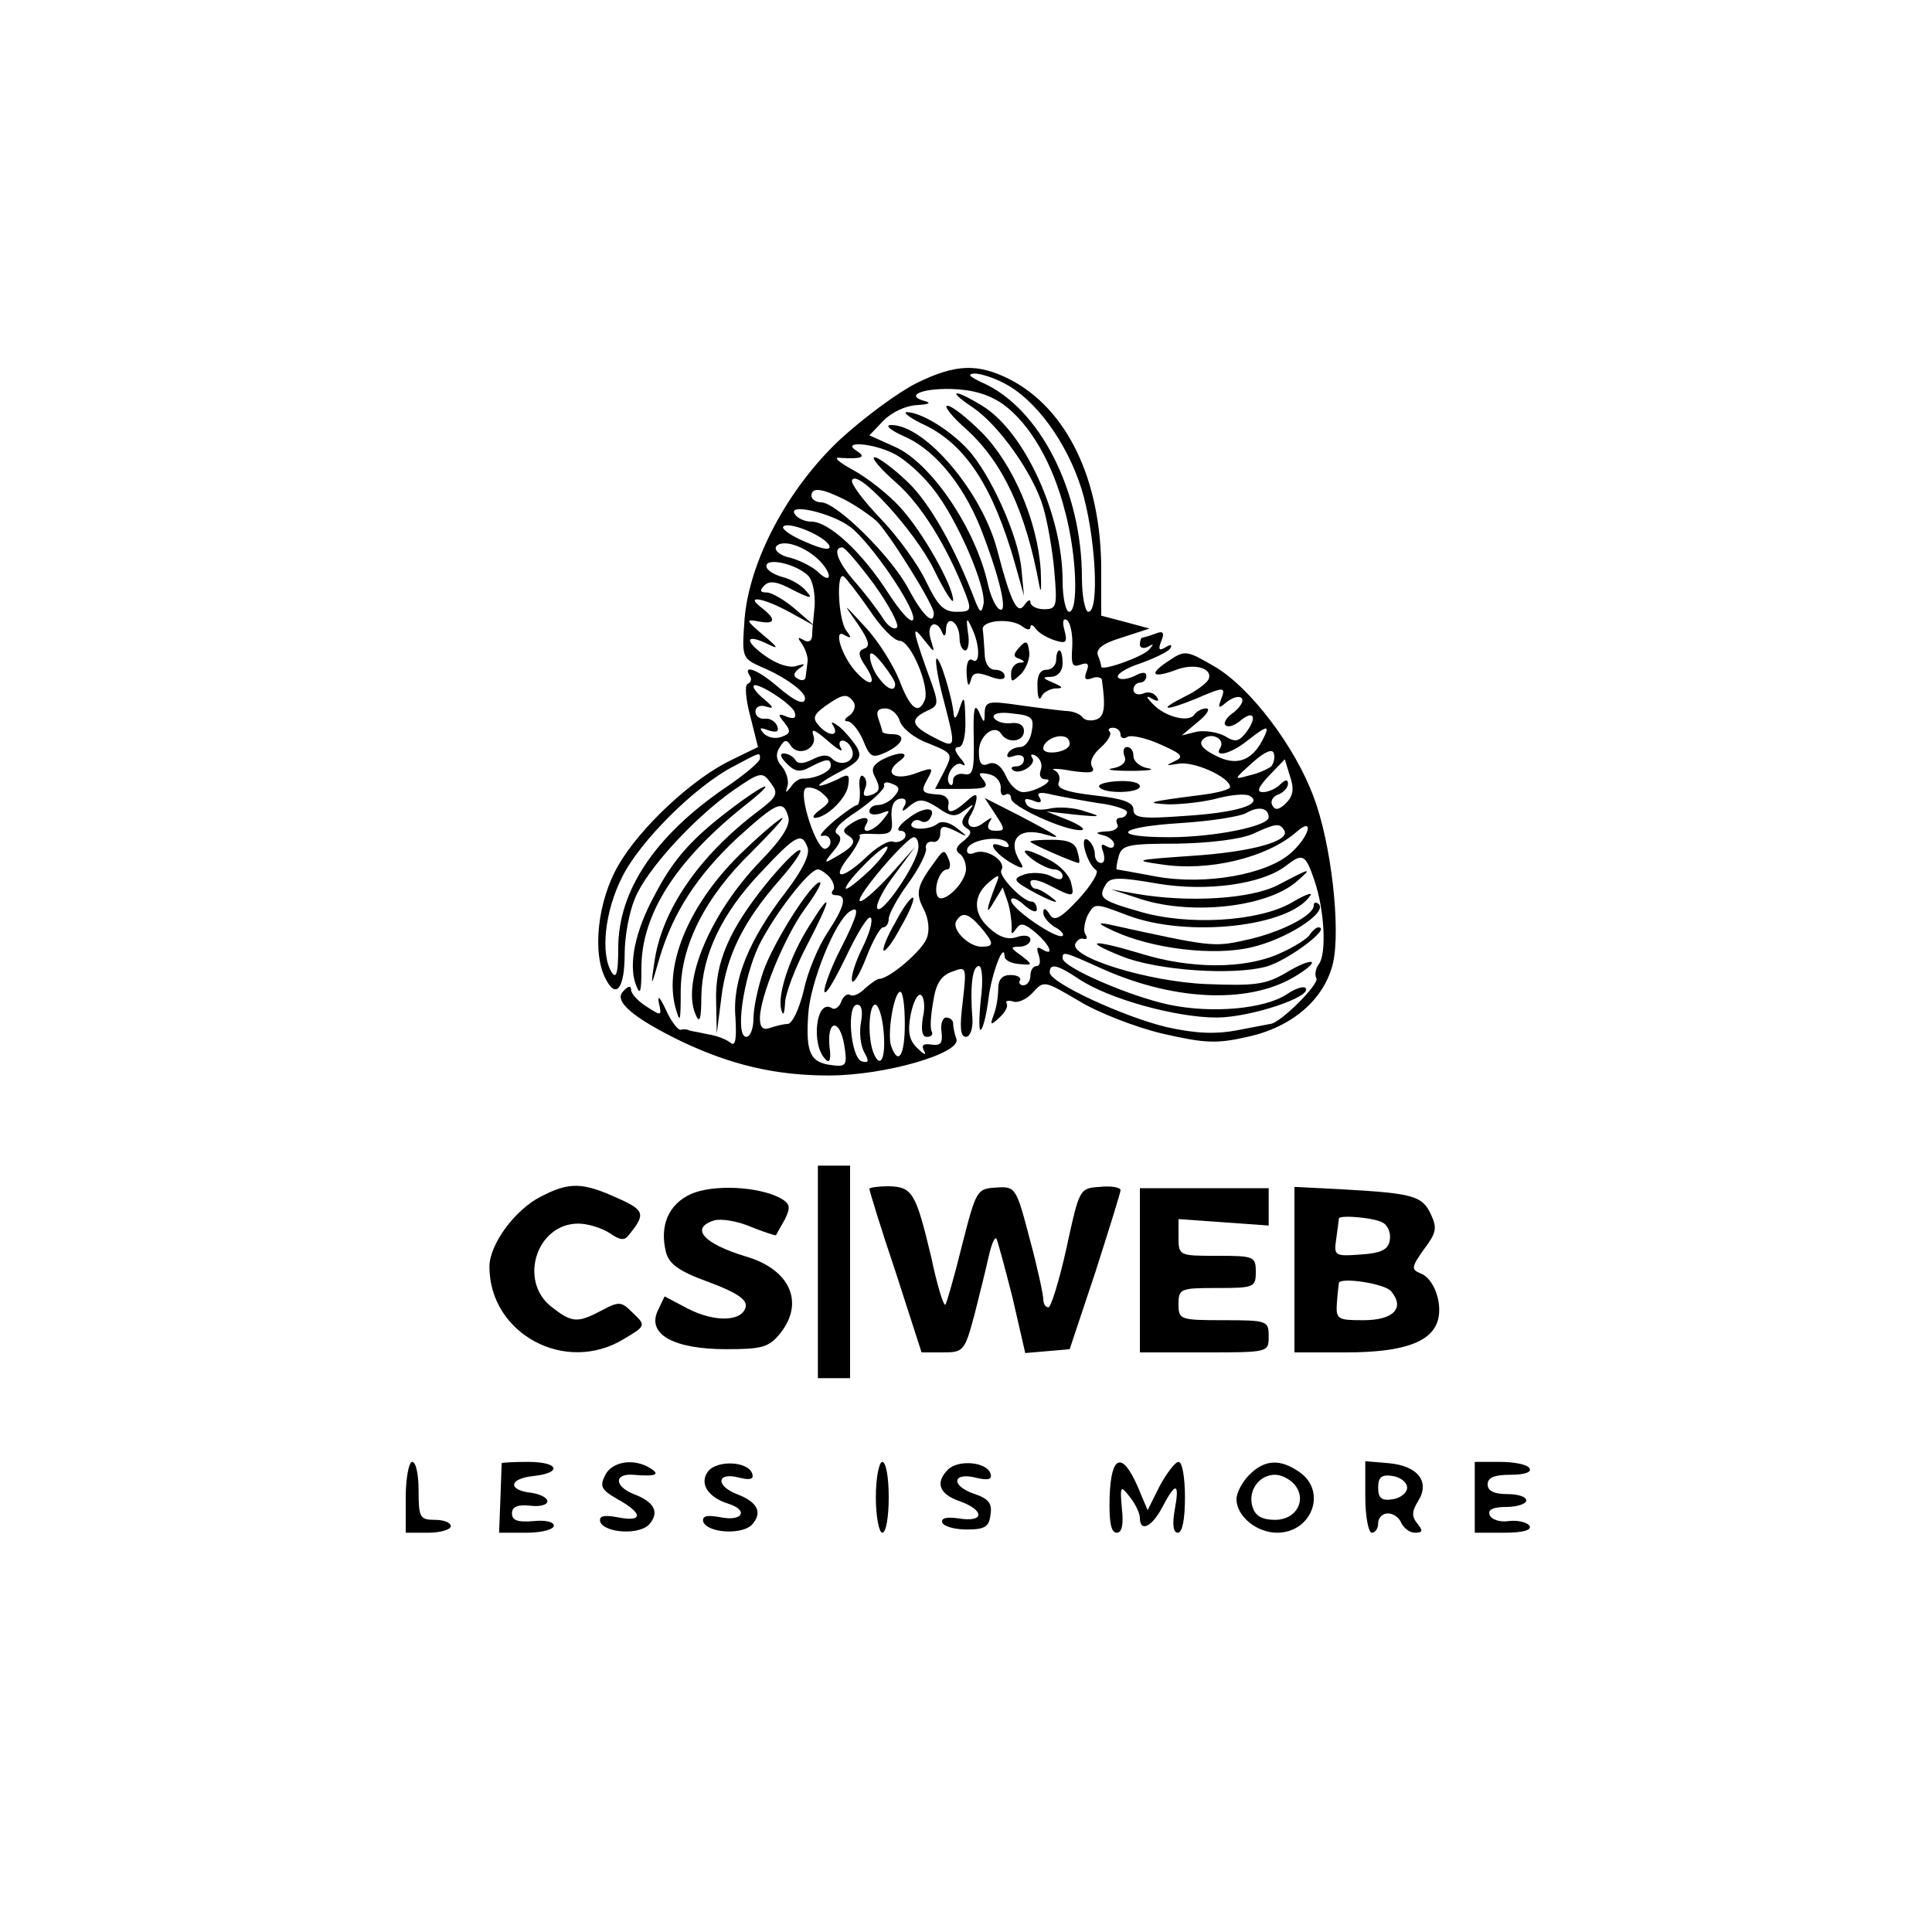 <?xml version="1.0" standalone="no"?>
<!DOCTYPE svg PUBLIC "-//W3C//DTD SVG 20010904//EN"
 "http://www.w3.org/TR/2001/REC-SVG-20010904/DTD/svg10.dtd">
<svg version="1.0" xmlns="http://www.w3.org/2000/svg"
 width="300pt" height="300pt" viewBox="0 0 300 300"
 preserveAspectRatio="xMidYMid meet">
<g transform="translate(0,300) scale(0.1,-0.1)"
fill="#000000" stroke="none">
<path d="M1423 2405 c-28 -14 -81 -53 -117 -86 -82 -76 -143 -190 -150 -282
-4 -58 -4 -59 27 -73 36 -15 67 -38 67 -48 0 -12 -15 -6 -44 19 -29 25 -53 34
-42 16 4 -5 2 -11 -3 -13 -5 -1 -3 -24 4 -50 l12 -48 -41 -20 c-61 -29 -143
-106 -176 -164 -32 -55 -41 -137 -19 -177 16 -31 29 -13 29 40 0 27 7 65 16
86 18 45 93 126 153 168 42 29 45 29 58 11 12 -16 10 -21 -19 -43 -93 -70
-151 -155 -162 -236 -6 -39 -5 -39 8 7 21 71 59 129 121 187 62 56 71 60 79
33 4 -13 -9 -34 -44 -70 -76 -79 -122 -186 -100 -237 6 -15 9 -9 9 27 1 65 32
130 92 193 56 60 64 63 73 39 4 -11 -8 -35 -33 -68 -58 -75 -84 -138 -79 -196
2 -34 0 -46 -8 -39 -6 5 -21 11 -35 13 -13 3 -26 5 -29 6 -3 2 -9 2 -13 1 -4
-1 -15 13 -23 31 -9 19 -13 24 -11 11 5 -21 4 -21 -19 -6 -13 8 -24 20 -24 26
0 7 -5 6 -12 -2 -16 -15 14 -41 90 -78 78 -37 147 -53 229 -53 88 0 207 35
198 57 -3 8 -5 19 -5 24 0 5 -5 9 -11 9 -5 0 -9 -10 -7 -22 2 -18 -1 -22 -16
-20 -12 2 -16 -1 -11 -10 4 -7 0 -6 -10 4 -13 12 -16 25 -11 52 4 20 11 34 16
31 5 -3 7 -19 3 -35 -3 -20 -1 -30 6 -30 7 0 10 3 8 8 -3 4 -2 24 2 46 4 28
12 41 29 47 23 9 23 8 17 -46 -5 -40 -4 -55 5 -55 6 0 11 12 10 28 -4 51 0 82
10 82 5 0 7 -22 3 -52 -3 -29 -3 -50 0 -47 4 3 9 25 12 49 5 39 24 89 25 65 0
-6 10 -11 23 -12 21 -2 21 -1 3 13 -17 12 -18 14 -3 14 9 0 17 5 17 11 0 6 -9
8 -21 4 -14 -5 -28 0 -44 15 -25 23 -24 51 3 72 13 11 15 10 9 -4 -16 -41 -17
-52 -4 -29 l14 23 8 -23 c4 -13 6 -31 6 -39 -1 -11 0 -12 7 -2 7 10 13 8 30
-6 23 -20 30 -38 10 -26 -8 5 -9 2 -5 -9 3 -10 2 -17 -3 -17 -6 0 -10 -7 -10
-15 0 -8 -5 -15 -11 -15 -5 0 -8 4 -5 8 2 4 -4 8 -15 8 -13 0 -19 -7 -19 -22
0 -12 -3 -30 -7 -40 -6 -16 -5 -17 9 -4 9 8 14 18 11 22 -2 4 2 5 10 3 7 -3
21 3 31 14 17 19 18 18 71 -13 29 -18 88 -41 130 -51 66 -15 84 -16 132 -5 70
15 120 59 133 115 12 54 -3 186 -30 257 -29 79 -99 171 -154 203 -43 25 -46
26 -71 9 -31 -20 -27 -28 9 -15 29 12 59 4 53 -13 -2 -6 -19 -19 -38 -28 -42
-21 -31 -23 18 -3 44 19 47 19 39 -1 -5 -14 -4 -15 9 -4 9 7 19 10 23 6 4 -4
-2 -14 -12 -22 -11 -7 -17 -17 -13 -20 4 -4 13 -1 22 6 21 18 28 8 11 -16 -12
-16 -18 -17 -34 -7 -11 6 -30 9 -43 7 l-24 -6 25 21 c14 11 20 21 13 21 -6 0
-14 -4 -18 -9 -8 -14 -46 -4 -64 15 -12 12 -12 15 -2 9 9 -5 12 -4 7 3 -4 6
-13 9 -21 5 -8 -3 -15 0 -15 6 0 6 5 11 10 11 6 0 10 5 10 10 0 7 -6 7 -19 0
-11 -5 -22 -6 -25 -2 -3 5 13 15 35 22 22 8 43 18 46 23 4 6 1 7 -7 2 -10 -6
-12 -4 -7 9 6 14 3 17 -9 12 -8 -3 -18 -6 -20 -6 -2 0 -4 -5 -4 -11 0 -5 6 -7
13 -3 9 5 9 4 1 -5 -10 -11 -74 -34 -74 -26 0 2 -2 10 -5 17 -4 10 7 19 37 28
l43 14 -37 10 -38 10 0 71 c0 140 -53 250 -142 296 -50 25 -84 24 -145 -6z
m136 0 c49 -25 97 -91 120 -163 22 -70 29 -192 11 -192 -5 0 -10 24 -10 53 0
135 -66 264 -155 303 -19 9 -24 13 -12 14 10 0 31 -7 46 -15z m-1 -33 c41 -30
77 -91 96 -167 18 -67 21 -155 6 -155 -5 0 -10 22 -10 48 0 102 -59 232 -125
272 -44 27 -56 25 -14 -3 40 -27 94 -103 109 -155 6 -20 14 -64 17 -97 5 -57
4 -61 -16 -61 -11 0 -21 5 -21 11 0 5 -4 3 -9 -4 -11 -17 -21 3 -42 83 -23 91
-112 196 -165 196 -11 0 -2 -8 23 -19 48 -22 94 -80 121 -155 26 -69 37 -120
24 -112 -6 3 -14 21 -18 39 -19 86 -88 188 -144 213 l-40 18 22 23 c13 13 34
23 52 24 17 1 23 3 13 6 -32 8 -8 20 40 19 33 -1 58 -8 81 -24z m-169 -77 c16
-8 43 -32 60 -54 37 -46 84 -155 78 -180 -3 -13 -5 -13 -12 4 -32 85 -72 155
-106 187 -22 21 -45 38 -51 38 -6 0 9 -18 33 -39 40 -35 80 -100 109 -175 9
-24 7 -26 -15 -26 -20 0 -29 10 -47 47 -12 26 -44 70 -70 97 -27 28 -47 55
-45 60 7 21 98 -79 127 -138 16 -33 30 -55 30 -48 0 22 -47 106 -82 144 -18
20 -51 46 -73 58 -24 13 -32 21 -20 19 33 -2 41 1 25 11 -25 16 27 12 59 -5z
m-77 -71 c17 -9 39 -24 49 -33 19 -18 89 -130 89 -143 0 -20 -17 -4 -39 37
-26 50 -112 135 -136 135 -8 0 -15 5 -15 10 0 14 16 12 52 -6z m8 -42 c32 -24
103 -128 98 -144 -3 -7 -20 12 -40 43 -40 62 -91 109 -118 109 -10 0 -22 5
-26 12 -11 17 56 2 86 -20z m-32 -30 c2 -7 -11 -5 -36 6 -22 9 -38 20 -36 24
7 10 67 -15 72 -30z m-14 -24 c20 -22 16 -36 -5 -15 -8 7 -27 17 -42 21 -15 3
-25 11 -22 17 9 13 46 1 69 -23z m83 -35 c23 -32 39 -62 36 -67 -4 -5 -14 1
-22 14 -9 14 -28 39 -43 56 -27 31 -36 54 -20 54 4 0 26 -26 49 -57z m-102 13
c7 -7 11 -28 10 -47 -2 -19 -4 -40 -4 -47 -1 -8 -6 -10 -13 -6 -10 6 -10 4 -2
-7 5 -8 9 -20 8 -26 -1 -7 -2 -18 -3 -24 0 -5 -6 -7 -12 -3 -8 4 -7 9 2 16 11
7 9 8 -4 4 -11 -4 -31 3 -48 15 -34 24 -32 36 3 19 18 -9 17 -6 -7 14 -27 23
-28 25 -7 21 26 -5 28 3 5 21 -28 21 2 16 44 -7 l38 -21 -30 26 c-16 14 -37
26 -44 26 -11 0 -12 3 -4 11 8 8 20 6 44 -7 28 -14 32 -14 21 -2 -7 9 -24 19
-37 22 -14 4 -25 11 -25 17 0 14 47 3 65 -15z m95 -53 c17 -26 38 -48 47 -48
17 0 47 -71 39 -92 -10 -24 -23 -13 -40 32 -10 24 -33 61 -53 82 -35 38 -35
38 -11 4 17 -25 20 -35 10 -38 -10 -4 -10 -10 3 -29 18 -28 6 -32 -17 -6 -22
25 -34 67 -17 56 11 -6 12 -5 3 7 -12 16 -16 91 -4 84 4 -3 22 -26 40 -52z
m140 -44 c0 -10 4 -19 9 -19 4 0 7 12 4 28 -3 23 -2 24 6 7 13 -27 13 -58 1
-50 -6 4 -10 -5 -9 -22 1 -16 3 -21 6 -11 3 14 9 15 29 8 15 -6 24 -6 24 0 0
6 -7 10 -15 10 -9 0 -16 10 -16 25 -1 14 -2 31 -3 38 -1 14 44 18 62 4 6 -5
12 -6 12 -1 0 5 4 4 8 -2 4 -6 17 -14 29 -18 18 -6 21 -4 16 15 -4 14 -2 20 4
16 5 -4 9 -22 8 -41 -2 -28 0 -33 13 -28 11 4 14 1 9 -11 -4 -11 -2 -14 9 -10
7 3 15 1 15 -3 6 -42 4 -56 -8 -61 -8 -3 -18 -2 -22 3 -3 5 -15 10 -26 10 -11
1 -44 5 -72 9 -48 7 -53 6 -54 -11 0 -18 -1 -18 -9 1 -7 14 -9 3 -8 -40 1 -51
-1 -60 -15 -57 -9 2 -17 -3 -17 -9 0 -7 -2 -10 -5 -7 -10 10 7 38 19 31 6 -4
5 1 -3 10 -9 11 -10 17 -2 17 6 0 11 17 10 43 -1 36 -2 38 -9 17 -4 -14 -8
-18 -9 -10 -2 26 -22 92 -27 87 -2 -2 2 -30 11 -63 20 -77 20 -77 -15 -59 -35
18 -38 28 -11 41 20 9 20 10 0 64 -23 65 -23 71 -3 45 16 -20 16 -20 9 3 -7
23 9 32 18 10 3 -8 6 -5 6 5 1 24 21 11 21 -14z m-100 -71 c0 -13 -12 -9 -26
10 -7 9 -13 24 -13 32 -1 10 6 6 19 -10 11 -14 20 -28 20 -32z m-156 -44 c3
-9 -1 -11 -12 -7 -14 6 -15 4 -4 -9 10 -13 10 -17 -4 -22 -10 -4 -22 -1 -28 5
-8 9 -6 10 7 5 13 -4 17 -2 14 6 -2 7 -11 13 -19 12 -8 -1 -15 4 -15 11 0 7 7
11 16 8 13 -4 13 -2 -1 10 -10 8 -18 17 -18 21 0 11 59 -26 64 -40z m92 15 c3
-6 0 -15 -7 -20 -8 -5 -9 -9 -3 -9 6 0 17 -13 24 -29 11 -27 14 -29 36 -19 27
13 32 28 9 28 -8 0 -15 2 -15 4 0 2 -3 11 -6 20 -4 11 -1 16 11 16 9 0 19 -9
22 -19 3 -11 22 -27 44 -35 39 -16 39 -16 25 -44 l-14 -27 43 0 c35 0 41 2 32
14 -9 11 -7 12 8 9 11 -2 19 -11 19 -21 -1 -9 2 -14 7 -11 5 3 9 0 9 -6 0 -12
83 -50 108 -49 9 0 1 7 -18 15 l-35 14 45 -5 c40 -4 42 -3 15 5 -16 6 -42 8
-57 4 -15 -3 -29 0 -34 7 -5 9 -2 10 10 6 11 -5 15 -3 10 5 -5 7 1 9 20 4 14
-3 46 -9 71 -13 25 -3 45 -10 45 -14 0 -5 -5 -9 -11 -9 -5 0 -7 -4 -4 -10 3
-5 -4 -11 -17 -11 -17 -1 -18 -3 -5 -6 9 -2 17 -9 17 -14 0 -6 -5 -7 -12 -3
-8 5 -9 2 -5 -9 3 -10 2 -17 -3 -17 -6 0 -10 6 -10 14 0 8 -5 18 -11 22 -14 8
-1 -38 13 -47 5 -3 -7 -23 -27 -45 -29 -31 -38 -35 -45 -24 -6 10 -10 11 -10
3 0 -7 8 -16 17 -22 10 -5 16 -12 13 -14 -8 -7 -80 42 -80 55 0 6 9 3 20 -7
11 -10 20 -13 20 -7 0 7 -4 12 -8 12 -14 0 -53 41 -47 49 8 14 -23 34 -41 27
-9 -4 -14 -1 -12 6 5 15 55 22 63 8 4 -6 -1 -7 -11 -3 -24 9 -9 -13 18 -28 16
-9 19 -8 12 3 -21 34 -2 55 40 42 30 -9 19 -2 -42 30 l-53 27 17 -26 c15 -23
15 -25 0 -25 -11 0 -14 4 -10 13 6 9 5 9 -8 0 -17 -14 -31 -6 -21 11 4 6 8 17
9 24 2 10 -2 10 -15 -2 -21 -19 -32 -21 -28 -4 1 7 -5 13 -13 14 -29 2 -31 4
-20 24 10 18 9 19 -16 10 -33 -13 -53 -2 -29 17 22 15 3 18 -26 3 -15 -9 -17
-15 -9 -29 7 -15 6 -20 -6 -25 -12 -4 -15 -2 -11 9 4 8 2 17 -3 20 -4 3 -7 -6
-5 -20 1 -14 -1 -25 -4 -25 -3 0 -19 -11 -36 -25 -16 -14 -25 -24 -18 -23 13
4 18 -15 5 -20 -14 -4 -43 86 -31 94 5 3 17 0 25 -7 14 -12 14 -14 -2 -26 -10
-7 -14 -13 -8 -13 18 1 48 30 51 50 3 18 0 19 -16 10 -11 -5 -23 -10 -28 -10
-4 1 9 10 30 21 31 16 36 23 28 38 -6 10 -18 24 -27 32 -12 9 -15 9 -10 2 10
-18 -9 -16 -23 1 -10 11 -7 17 11 30 27 19 34 20 44 5z m276 -45 c-2 -13 -10
-24 -18 -24 -7 0 -16 -4 -19 -10 -3 -6 1 -7 9 -4 9 3 16 1 16 -5 0 -6 -5 -11
-12 -11 -6 0 -9 -2 -6 -5 9 -10 38 7 31 18 -4 6 -1 7 6 3 7 -5 10 -14 7 -22
-3 -8 0 -14 7 -14 18 0 -15 -20 -34 -20 -9 0 -21 11 -27 25 -7 16 -17 23 -27
19 -11 -5 -15 1 -15 19 0 25 25 44 35 27 10 -15 35 -12 35 5 0 9 -8 14 -21 12
-12 -1 -23 3 -26 9 -2 6 10 9 30 6 30 -3 33 -7 29 -28z m-296 -26 c-4 6 -3 12
2 12 6 0 12 -6 15 -14 7 -18 -17 -28 -31 -14 -7 7 -16 6 -30 -1 -14 -7 -23 -8
-27 -1 -3 5 -11 10 -18 10 -7 0 -5 -6 5 -16 12 -12 20 -14 36 -5 25 13 32 14
32 2 0 -10 -27 -21 -44 -20 -5 0 -13 -5 -18 -13 -8 -10 -9 -10 -5 2 2 8 -2 22
-9 30 -9 10 -10 20 -3 30 7 12 11 12 17 2 12 -18 42 -4 35 16 -4 12 2 9 22 -8
16 -14 25 -19 21 -12z m434 21 c0 -5 5 -7 11 -3 6 3 29 -2 51 -12 34 -15 37
-19 22 -26 -15 -7 -14 -7 5 -4 24 5 81 -21 81 -36 0 -4 -19 -9 -42 -12 -86
-11 -93 -13 -53 -15 22 0 57 4 78 10 20 5 42 7 48 3 21 -13 -21 -26 -102 -31
-67 -5 -79 -3 -79 10 0 11 -16 17 -61 22 -44 5 -59 11 -55 20 3 8 0 16 -7 19
-7 3 6 3 27 -1 29 -4 37 -3 32 6 -5 7 1 20 13 30 11 10 18 21 14 25 -3 3 -1 6
5 6 7 0 12 -5 12 -11z m220 -9 c-17 -32 -41 -40 -73 -23 -20 10 -26 18 -19 25
12 12 35 1 27 -13 -11 -16 16 -10 42 11 32 25 36 25 23 0z m-299 -5 c0 -13
-41 -19 -41 -7 0 11 20 22 33 18 5 -1 8 -6 8 -11z m313 -35 c-5 -4 -20 -11
-34 -14 -25 -7 -25 -7 5 20 19 17 31 22 33 14 2 -6 0 -15 -4 -20z m-794 12 c0
-5 -25 -26 -55 -46 -109 -75 -165 -160 -165 -248 0 -38 -3 -49 -10 -38 -18 28
-11 95 16 148 27 55 113 141 173 172 43 23 41 22 41 12z m817 -69 c-10 -10
-17 -12 -21 -4 -4 6 0 14 8 17 9 3 16 11 16 17 0 7 -4 7 -12 -1 -7 -7 -19 -12
-27 -12 -10 0 -8 7 10 26 l24 25 8 -26 c7 -20 5 -31 -6 -42z m-608 11 c-6 -8
-18 -14 -25 -14 -8 0 -14 -4 -14 -10 0 -5 8 -6 18 -3 15 6 15 5 3 -10 -14 -18
-36 -24 -26 -7 8 13 -6 13 -25 0 -12 -8 -12 -12 -2 -18 14 -9 7 -18 -28 -37
-10 -6 -9 -2 3 12 13 15 15 23 7 28 -8 5 4 18 32 36 23 16 42 34 41 39 -2 5 4
7 12 3 12 -4 13 -9 4 -19z m15 -16 c-5 -9 -2 -9 9 1 14 11 21 11 43 -3 21 -15
28 -15 42 -4 15 11 16 11 4 -4 -10 -12 -10 -18 -1 -24 9 -5 7 -10 -5 -20 -11
-8 -13 -14 -7 -19 6 -3 11 -14 11 -24 0 -22 -36 -56 -44 -43 -7 12 3 42 15 42
4 0 6 7 2 16 -6 15 -8 15 -20 -2 -29 -39 -32 -50 -19 -75 8 -15 10 -34 5 -46
-7 -19 -58 -63 -74 -63 -3 0 -13 -7 -22 -15 -8 -8 -18 -13 -23 -10 -4 3 -11
-2 -14 -11 -3 -8 -10 -13 -15 -9 -24 14 -32 -58 -9 -80 6 -7 9 0 6 20 -4 42
16 44 23 2 5 -31 3 -34 -19 -31 -34 4 -41 19 -37 79 3 49 42 146 65 160 16 10
12 -6 -15 -59 -14 -27 -25 -57 -25 -65 1 -9 15 15 33 52 18 38 35 66 39 62 4
-4 -2 -25 -13 -47 -11 -22 -18 -45 -16 -51 2 -6 12 10 22 36 10 26 22 47 26
47 5 0 9 6 9 13 0 8 14 33 30 55 17 23 29 48 28 54 -2 7 3 12 10 11 6 -2 12 4
12 12 0 13 4 14 23 5 21 -11 21 -10 3 4 -11 9 -24 12 -30 7 -14 -11 -47 -10
-40 1 3 5 9 6 14 3 5 -3 11 -1 14 4 12 19 -10 19 -34 0 -14 -10 -19 -19 -12
-19 7 0 10 -5 7 -11 -4 -5 -12 -8 -18 -6 -7 3 -27 -9 -44 -26 -38 -35 -53 -32
-23 5 10 14 17 27 15 30 -3 3 8 4 23 3 23 -1 28 2 27 19 -3 25 3 36 16 36 6 0
7 -6 3 -12z m566 -17 c0 -14 -85 -31 -154 -31 -95 0 -81 16 18 22 46 3 92 10
102 16 19 11 34 7 34 -7z m24 -20 c11 -17 -51 -34 -144 -40 -87 -6 -91 -7 -48
-13 74 -12 165 10 211 50 28 25 21 -6 -8 -32 -37 -34 -134 -51 -210 -37 -32 6
-60 11 -61 11 -1 0 0 9 3 20 5 18 14 20 92 20 51 1 98 7 116 15 37 17 42 17
49 6z m-568 -28 c-2 -25 -59 -108 -64 -93 -2 6 10 30 28 53 l31 42 -40 -45
c-22 -24 -43 -42 -46 -39 -6 7 73 99 84 99 5 0 8 -8 7 -17z m-74 -33 c-17 -16
-34 -30 -38 -30 -4 0 7 16 26 35 18 19 36 33 38 30 2 -2 -9 -18 -26 -35z m689
-17 c16 -47 19 -114 7 -130 -5 -7 -7 -16 -4 -22 6 -8 -57 -71 -72 -71 -4 -1
-27 -5 -52 -10 -32 -6 -63 -5 -108 5 -67 16 -182 69 -182 85 0 15 12 12 45
-10 46 -31 151 -60 214 -60 53 0 151 33 138 46 -3 3 -16 -1 -29 -10 -35 -23
-117 -30 -183 -16 -61 13 -165 58 -165 72 0 11 1 11 63 -17 115 -51 233 -54
303 -8 38 24 21 27 -20 2 -31 -18 -48 -20 -124 -17 -90 4 -213 42 -202 63 3 6
9 9 13 7 5 -1 6 2 2 8 -3 5 -1 18 4 29 11 19 11 19 61 0 94 -36 254 -18 285
31 3 5 -10 0 -30 -12 -51 -29 -161 -36 -237 -13 -59 17 -64 21 -50 43 7 10 22
10 79 0 77 -13 162 -1 199 27 27 21 31 19 45 -22z m-752 4 c6 -8 8 -17 4 -20
-3 -4 -1 -7 5 -7 18 0 14 -17 -13 -58 -14 -21 -31 -61 -37 -90 -7 -29 -18 -52
-25 -52 -6 0 -18 -3 -27 -6 -11 -4 -16 0 -16 15 0 33 38 126 70 170 17 23 27
41 23 41 -13 0 -72 -93 -88 -139 -8 -24 -15 -56 -15 -72 0 -16 -5 -29 -11 -29
-18 0 -5 90 19 141 23 47 78 119 92 119 4 0 13 -6 19 -13z m234 -77 c21 -25
21 -30 1 -30 -20 0 -47 27 -39 40 9 15 19 12 38 -10z m-118 -150 c0 -49 -10
-65 -21 -35 -7 18 4 85 14 85 4 0 7 -22 7 -50z m-68 3 c-3 -15 -1 -36 5 -47 8
-14 7 -17 -4 -14 -17 6 -24 88 -7 88 7 0 9 -10 6 -27z m35 -14 c4 -42 -5 -61
-16 -33 -9 24 -7 74 3 74 5 0 11 -18 13 -41z"/>
<path d="M1501 2333 c56 -51 92 -127 113 -243 3 -14 3 -2 2 25 -5 76 -43 164
-91 213 -23 23 -47 42 -54 42 -6 0 7 -17 30 -37z"/>
<path d="M1438 2339 c62 -31 104 -95 138 -214 l14 -50 -4 42 c-5 52 -49 149
-84 186 -29 31 -73 57 -94 57 -7 0 6 -10 30 -21z"/>
<path d="M1583 1995 c-10 -11 -10 -15 0 -18 9 -4 9 -6 0 -6 -7 -1 -13 -8 -13
-17 0 -14 1 -14 16 0 8 9 14 25 12 35 -2 16 -5 17 -15 6z"/>
<path d="M1640 1975 c0 -8 -7 -15 -15 -15 -10 0 -15 -9 -14 -27 0 -16 3 -22 6
-15 2 6 12 12 21 13 14 0 13 2 -3 9 -17 7 -17 9 -2 9 10 1 17 9 17 21 0 11 -2
20 -5 20 -3 0 -5 -7 -5 -15z"/>
<path d="M1600 1693 c0 -3 69 -33 75 -33 2 0 1 8 -2 18 -3 13 -14 18 -39 18
-19 0 -34 -1 -34 -3z"/>
<path d="M1604 1665 c11 -8 26 -15 33 -15 7 0 13 -5 13 -10 0 -7 -6 -7 -19 0
-11 5 -29 6 -41 2 -19 -7 -17 -10 22 -31 24 -12 34 -15 24 -7 -11 9 -23 16
-28 16 -4 0 -8 5 -8 10 0 6 13 4 30 -5 37 -19 39 -19 33 5 -3 12 -18 27 -34
35 -36 19 -50 19 -25 0z"/>
<path d="M1746 1826 c4 -9 -3 -16 -18 -19 -13 -2 0 -4 27 -4 28 0 40 2 28 4
-13 2 -23 11 -23 19 0 8 -4 14 -10 14 -5 0 -7 -6 -4 -14z"/>
<path d="M1707 1778 c6 -11 63 -10 63 1 0 6 -15 9 -34 8 -19 -1 -32 -5 -29 -9z"/>
<path d="M1391 1569 c-13 -22 -21 -42 -19 -45 3 -2 15 14 27 37 13 22 21 42
19 45 -3 2 -15 -14 -27 -37z"/>
<path d="M1985 1626 c-42 -22 -139 -28 -220 -14 l-40 7 40 -13 c79 -28 199
-16 247 24 28 24 24 23 -27 -4z"/>
<path d="M2040 1594 c0 -16 -54 -43 -107 -54 -49 -11 -54 -10 -213 25 -17 3
-14 0 10 -11 59 -27 154 -39 213 -25 53 12 118 53 105 67 -5 4 -8 3 -8 -2z"/>
<path d="M2034 1549 c-3 -6 -25 -20 -48 -30 -54 -24 -138 -24 -217 1 -74 22
-89 20 -27 -5 55 -22 172 -30 224 -16 33 9 103 61 81 61 -3 0 -9 -5 -13 -11z"/>
<path d="M1257 1563 c-30 -47 -50 -107 -44 -130 3 -12 5 -8 6 9 0 14 16 56 35
92 38 73 39 87 3 29z"/>
<path d="M1135 1744 c-62 -47 -90 -79 -119 -135 -30 -55 -40 -106 -29 -137 7
-19 9 -14 9 25 0 83 53 166 159 251 55 43 38 40 -20 -4z"/>
<path d="M1156 1680 c-84 -79 -126 -177 -107 -245 7 -25 8 -22 8 25 0 72 38
147 110 217 29 29 51 53 48 53 -3 0 -30 -22 -59 -50z"/>
<path d="M1190 1628 c-58 -72 -80 -123 -78 -183 l1 -50 7 55 c8 67 35 120 90
183 23 26 37 47 32 47 -6 0 -29 -24 -52 -52z"/>
<path d="M1270 1025 l0 -165 25 0 25 0 0 165 0 165 -25 0 -25 0 0 -165z"/>
<path d="M840 1142 c-40 -20 -80 -74 -80 -109 0 -104 118 -168 209 -112 34 20
34 21 14 40 -18 18 -21 19 -49 4 -38 -20 -46 -19 -78 6 -51 40 -23 129 42 129
15 0 37 -7 49 -15 16 -11 23 -12 30 -2 26 32 24 38 -19 57 -53 24 -74 25 -118
2z"/>
<path d="M1073 1146 c-35 -16 -49 -49 -39 -90 5 -19 20 -30 67 -47 43 -16 59
-27 57 -38 -5 -23 -47 -25 -90 -3 l-36 19 -11 -23 c-16 -36 25 -59 107 -59 55
0 66 3 83 24 39 48 16 100 -53 120 -66 20 -87 44 -49 56 11 3 36 -1 57 -10 20
-8 38 -14 39 -13 1 2 7 13 14 25 9 19 8 24 -8 33 -35 18 -104 21 -138 6z"/>
<path d="M1350 1154 c0 -3 18 -62 41 -130 l40 -124 33 0 c32 0 34 2 49 58 8
31 18 72 22 90 4 18 9 31 12 29 2 -3 13 -44 25 -91 l20 -87 35 3 34 3 40 120
c21 66 39 123 39 127 0 4 -14 7 -32 5 -32 -2 -32 -3 -52 -95 -11 -50 -24 -92
-28 -92 -5 0 -8 6 -8 13 0 6 -9 49 -21 93 -21 80 -22 82 -52 80 -30 -2 -31 -3
-53 -89 -12 -49 -24 -90 -26 -93 -3 -2 -13 31 -22 74 -24 100 -29 109 -66 110
-16 0 -30 -2 -30 -4z"/>
<path d="M1770 1028 l0 -128 100 0 c100 0 100 0 100 25 0 24 -2 25 -70 25 -68
0 -70 1 -70 25 0 24 3 25 60 25 57 0 60 1 60 25 0 24 -3 25 -60 25 -59 0 -60
0 -60 29 l0 28 70 -5 70 -5 0 29 0 29 -100 0 -100 0 0 -127z"/>
<path d="M2010 1028 l0 -128 80 0 c89 0 134 16 143 51 7 27 -7 65 -28 72 -14
6 -13 10 6 37 19 25 21 33 11 54 -13 29 -28 33 -134 39 l-78 4 0 -129z m138
73 c8 -5 12 -17 10 -27 -2 -14 -13 -20 -45 -22 -41 -3 -42 -2 -38 25 2 15 4
29 4 31 2 6 57 1 69 -7z m12 -106 c22 -26 4 -45 -43 -45 -40 0 -43 1 -41 28 1
15 3 28 3 30 3 9 71 -1 81 -13z"/>
<path d="M630 675 l0 -55 35 0 c19 0 35 5 35 10 0 6 -11 10 -25 10 -23 0 -25
4 -25 45 0 25 -4 45 -10 45 -5 0 -10 -25 -10 -55z"/>
<path d="M779 728 c0 -2 -1 -27 -2 -56 l-2 -52 43 0 c23 0 42 5 42 11 0 6 -14
9 -32 7 -24 -2 -33 1 -33 12 0 10 8 14 28 12 15 -2 27 1 27 7 0 5 -11 11 -25
13 -37 4 -35 22 3 26 46 5 40 22 -8 22 -22 0 -40 -1 -41 -2z"/>
<path d="M940 710 c-9 -18 -7 -23 19 -38 40 -22 40 -36 0 -28 -22 4 -29 2 -27
-7 7 -18 63 -21 77 -3 15 18 7 34 -25 46 -30 12 -31 32 -1 30 35 -3 43 0 27
10 -25 16 -59 11 -70 -10z"/>
<path d="M1100 716 c-15 -19 -1 -41 31 -51 32 -10 22 -28 -12 -21 -22 4 -29 2
-27 -7 7 -18 63 -21 77 -3 15 18 7 34 -25 46 -33 13 -31 34 2 26 19 -5 25 -3
22 6 -7 19 -53 21 -68 4z"/>
<path d="M1360 675 c0 -30 5 -55 10 -55 6 0 10 25 10 55 0 30 -4 55 -10 55 -5
0 -10 -25 -10 -55z"/>
<path d="M1472 718 c-20 -20 -14 -38 18 -49 39 -14 39 -33 0 -27 -19 3 -29 1
-27 -6 2 -6 19 -11 38 -11 28 0 35 4 37 23 3 18 -3 25 -27 33 -36 13 -31 34 6
24 18 -4 24 -2 21 7 -6 18 -50 22 -66 6z"/>
<path d="M1723 675 c-1 -38 2 -55 11 -55 8 0 11 12 8 38 -3 35 -2 36 12 18 9
-11 16 -26 16 -33 0 -23 19 -14 35 17 21 40 27 38 19 -5 -4 -23 -2 -35 5 -35
7 0 11 21 11 55 0 30 -4 55 -10 55 -5 0 -18 -17 -29 -37 l-19 -38 -16 38 c-24
54 -41 47 -43 -18z"/>
<path d="M1940 710 c-11 -11 -20 -28 -20 -38 0 -26 31 -52 63 -52 54 0 78 64
35 94 -30 21 -54 20 -78 -4z m70 -15 c20 -24 3 -55 -30 -55 -20 0 -31 6 -35
20 -8 25 10 50 35 50 10 0 23 -7 30 -15z"/>
<path d="M2120 676 c0 -31 5 -56 10 -56 6 0 10 7 10 15 0 8 7 15 15 15 9 0 18
-7 21 -15 4 -8 13 -15 21 -15 12 0 13 3 4 14 -9 11 -9 19 1 35 19 30 0 55 -46
59 l-36 3 0 -55z m65 14 c0 -8 -10 -16 -22 -18 -18 -3 -23 2 -23 18 0 16 5 21
23 18 12 -2 22 -10 22 -18z"/>
<path d="M2290 675 l0 -55 46 0 c29 0 43 4 39 11 -4 5 -18 9 -33 7 -14 -2 -27
3 -29 10 -3 8 6 12 26 12 17 0 31 5 31 10 0 6 -13 10 -30 10 -20 0 -30 5 -30
15 0 11 11 15 36 15 21 0 33 4 29 10 -3 6 -24 10 -46 10 l-39 0 0 -55z"/>
</g>
</svg>
